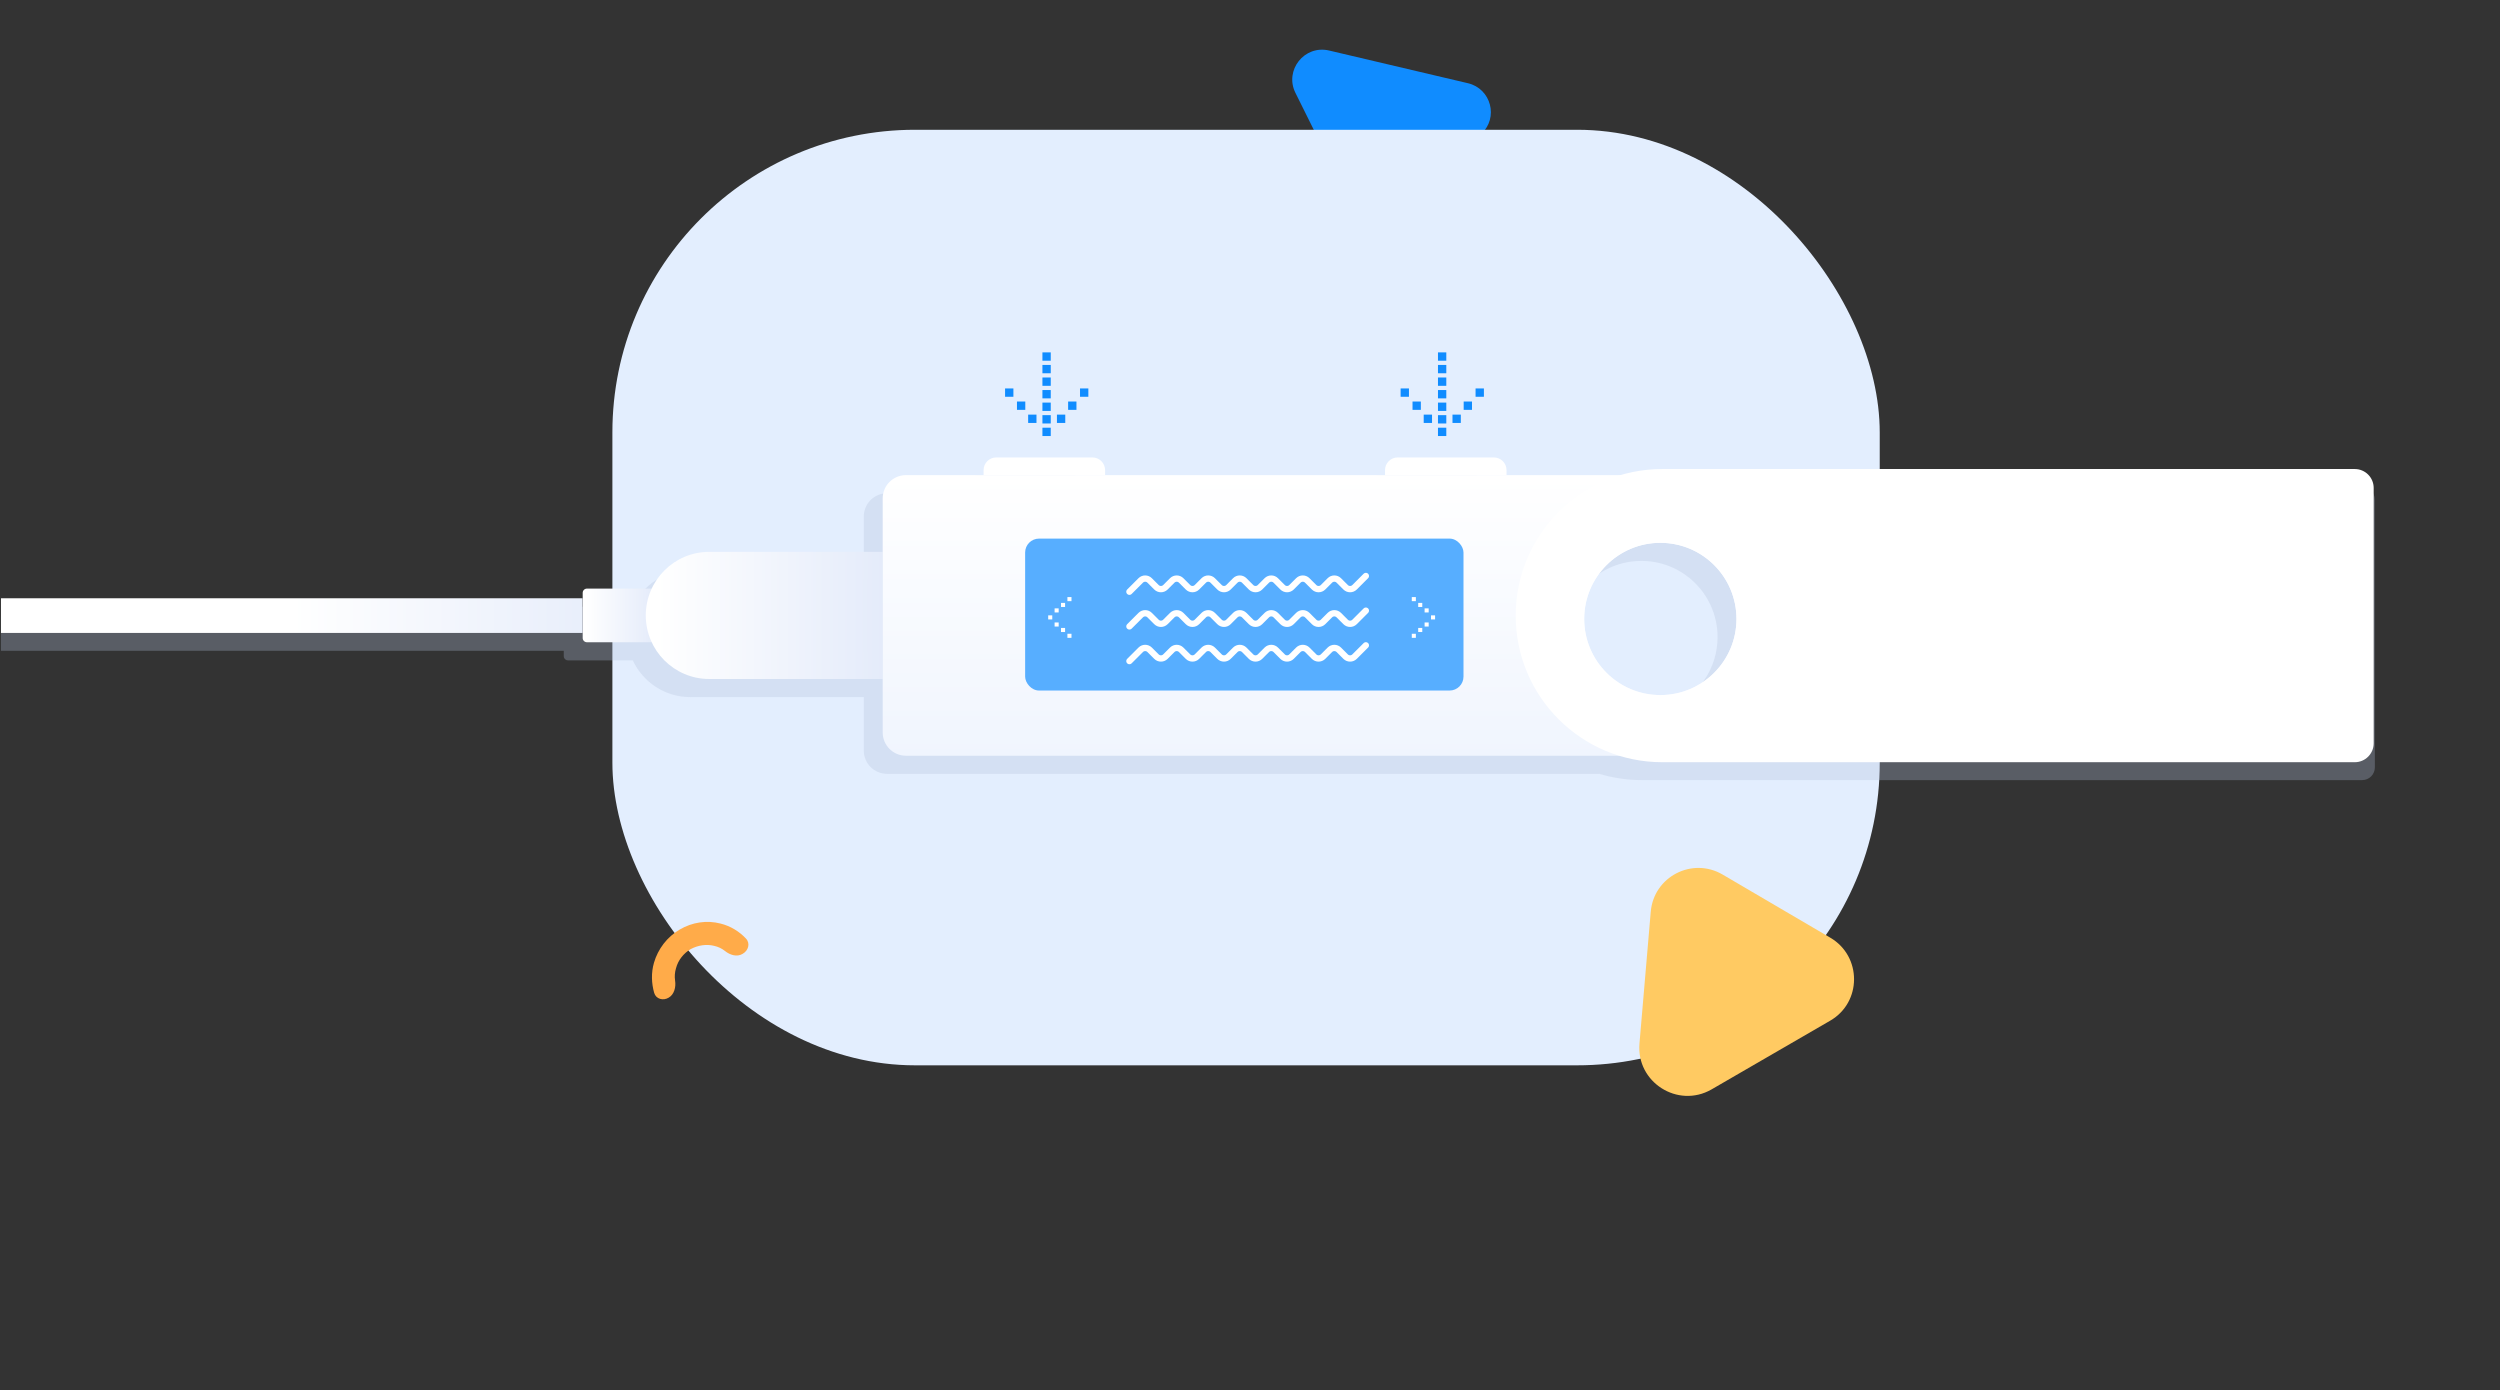 <svg width="793" height="441" viewBox="0 0 793 441" fill="none" xmlns="http://www.w3.org/2000/svg">
<rect x="0" y="0" width="793" height="441" fill="#333333" stroke="none"/>
<g clip-path="url(#clip0)">
<path d="M465.61 26.39C472.959 28.113 475.441 37.329 469.865 42.471L443.156 67.137C438.504 71.407 431.083 70.101 428.286 64.435L410.901 29.434C407.368 22.312 413.722 14.171 421.606 16.028L465.61 26.39Z" fill="#108CFF"/>
<rect x="194.25" y="41.163" width="402" height="296.757" rx="96" fill="#E3EEFE"/>
<path d="M212.119 316.45C210.357 317.524 208.086 316.91 207.507 314.95C206.645 311.898 206.513 308.571 207.438 305.389C208.711 301.014 211.59 297.217 215.572 294.869C219.554 292.521 224.181 291.823 228.551 292.951C231.744 293.747 234.518 295.464 236.634 297.729C238.044 299.24 237.4 301.539 235.553 302.564C233.791 303.637 231.57 302.937 230.009 301.688C228.997 300.872 227.833 300.317 226.519 300.023C224.027 299.398 221.373 299.842 219.068 301.066C216.797 302.427 215.096 304.581 214.437 307.104C214.04 308.384 213.95 309.726 214.131 310.992C214.474 313.164 213.831 315.463 212.119 316.45Z" fill="#FFAB49"/>
<path d="M580.496 323.784C590.648 317.951 590.623 303.284 580.536 297.417L546.458 277.435C536.794 271.738 524.525 278.076 523.613 289.266L520.042 330.973C518.962 343.265 532.187 351.68 542.847 345.594L580.496 323.784Z" fill="#FFCA62"/>
<path opacity="0.3" fill-rule="evenodd" clip-rule="evenodd" d="M471.871 154.871V156.458H507.314C511.582 155.167 516.109 154.473 520.798 154.473L749.282 154.473C751.504 154.473 753.306 156.274 753.306 158.496V243.424C753.306 245.646 751.504 247.448 749.282 247.448L520.798 247.448C516.11 247.448 511.584 246.754 507.317 245.463H281.369C277.295 245.463 273.993 242.16 273.993 238.087V221.123H218.956C210.882 221.123 203.919 216.343 200.716 209.466C200.7 209.468 200.683 209.469 200.666 209.469C200.65 209.47 200.633 209.47 200.617 209.47H180.171C179.43 209.47 178.83 208.87 178.83 208.129L178.83 206.43H0.309V195.491H178.83L178.83 193.793C178.83 193.052 179.43 192.452 180.171 192.452H200.617C200.65 192.452 200.683 192.453 200.716 192.455C203.919 185.578 210.882 180.798 218.956 180.798H273.993V163.835C273.993 159.761 277.295 156.458 281.369 156.458H305.991V154.871C305.991 152.649 307.793 150.848 310.015 150.848H340.51C342.732 150.848 344.534 152.649 344.534 154.871V156.458H433.328V154.871C433.328 152.649 435.13 150.848 437.352 150.848H467.847C470.07 150.848 471.871 152.649 471.871 154.871ZM544.809 202.076C544.809 207.077 543.288 211.724 540.684 215.578C536.344 222.002 528.995 226.225 520.659 226.225C512.831 226.225 505.872 222.501 501.459 216.727C498.354 212.663 496.509 207.585 496.509 202.075C496.509 195.406 499.212 189.369 503.582 184.999C507.953 180.629 513.99 177.926 520.659 177.926C528.192 177.926 534.919 181.375 539.348 186.78C541.781 189.748 543.52 193.307 544.318 197.209C544.64 198.781 544.809 200.408 544.809 202.076Z" fill="#B0BFD9"/>
<path d="M207.958 188.045C207.958 187.304 207.358 186.704 206.617 186.704H186.171C185.431 186.704 184.83 187.304 184.83 188.045V202.381C184.83 203.122 185.431 203.722 186.171 203.722H206.617C207.358 203.722 207.958 203.122 207.958 202.381V188.045Z" fill="url(#paint0_linear)"/>
<path d="M279.992 175.05H224.956C213.845 175.05 204.839 184.102 204.839 195.213C204.839 206.323 213.845 215.375 224.956 215.375H279.992V175.05Z" fill="url(#paint1_linear)"/>
<path d="M0.309 189.776H184.784V200.776H0.309V189.776Z" fill="url(#paint2_linear)"/>
<path d="M439.328 150.711H477.871V149.124C477.871 146.902 476.069 145.1 473.847 145.1H443.352C441.13 145.1 439.328 146.902 439.328 149.124V150.711Z" fill="white"/>
<path d="M311.991 150.711H350.534V149.124C350.534 146.902 348.732 145.1 346.51 145.1H316.015C313.793 145.1 311.991 146.902 311.991 149.124V150.711Z" fill="white"/>
<path fill-rule="evenodd" clip-rule="evenodd" d="M287.369 150.71C283.295 150.71 279.992 154.012 279.992 158.086V232.338C279.992 236.412 283.295 239.715 287.369 239.715H565.875C569.949 239.715 573.251 236.412 573.251 232.338V158.086C573.251 154.012 569.949 150.71 565.875 150.71H287.369ZM526.659 220.477C539.997 220.477 550.809 209.665 550.809 196.327C550.809 182.989 539.997 172.177 526.659 172.177C513.321 172.177 502.509 182.989 502.509 196.327C502.509 209.665 513.321 220.477 526.659 220.477Z" fill="url(#paint3_linear)"/>
<path fill-rule="evenodd" clip-rule="evenodd" d="M527.283 148.775C501.602 148.775 480.783 169.594 480.783 195.275C480.783 220.957 501.602 241.775 527.283 241.775H746.931C750.245 241.775 752.931 239.089 752.931 235.775V154.775C752.931 151.462 750.245 148.775 746.931 148.775H527.283ZM526.659 220.477C539.996 220.477 550.809 209.665 550.809 196.327C550.809 182.989 539.996 172.177 526.659 172.177C513.321 172.177 502.509 182.989 502.509 196.327C502.509 209.665 513.321 220.477 526.659 220.477Z" fill="white"/>
<rect x="325.174" y="170.845" width="139.046" height="48.194" rx="4.412" fill="#57AEFF"/>
<rect x="333.78" y="196.486" width="1.293" height="1.293" transform="rotate(-180 333.78 196.486)" fill="white"/>
<rect x="335.812" y="198.74" width="1.293" height="1.293" transform="rotate(-180 335.812 198.74)" fill="white"/>
<rect width="1.293" height="1.293" transform="matrix(-1 -8.74228e-08 -8.74228e-08 1 335.812 192.977)" fill="white"/>
<rect x="337.845" y="200.477" width="1.293" height="1.293" transform="rotate(-180 337.845 200.477)" fill="white"/>
<rect width="1.293" height="1.293" transform="matrix(-1 -8.74228e-08 -8.74228e-08 1 337.845 191.24)" fill="white"/>
<rect x="339.876" y="202.324" width="1.293" height="1.293" transform="rotate(-180 339.876 202.324)" fill="white"/>
<rect width="1.293" height="1.293" transform="matrix(-1 -8.74228e-08 -8.74228e-08 1 339.877 189.393)" fill="white"/>
<rect width="1.293" height="1.293" transform="matrix(1 -8.74228e-08 -8.74228e-08 -1 453.915 196.486)" fill="white"/>
<rect width="1.293" height="1.293" transform="matrix(1 -8.74228e-08 -8.74228e-08 -1 451.883 198.74)" fill="white"/>
<rect x="451.883" y="192.977" width="1.293" height="1.293" fill="white"/>
<rect width="1.293" height="1.293" transform="matrix(1 -8.74228e-08 -8.74228e-08 -1 449.851 200.477)" fill="white"/>
<rect x="449.851" y="191.24" width="1.293" height="1.293" fill="white"/>
<rect width="1.293" height="1.293" transform="matrix(1 -8.74228e-08 -8.74228e-08 -1 447.818 202.324)" fill="white"/>
<rect x="447.818" y="189.393" width="1.293" height="1.293" fill="white"/>
<rect x="458.768" y="135.667" width="2.642" height="2.642" transform="rotate(90 458.768 135.667)" fill="#108CFF"/>
<rect x="458.768" y="131.685" width="2.642" height="2.642" transform="rotate(90 458.768 131.685)" fill="#108CFF"/>
<rect x="458.768" y="127.703" width="2.642" height="2.642" transform="rotate(90 458.768 127.703)" fill="#108CFF"/>
<rect x="458.768" y="123.722" width="2.642" height="2.642" transform="rotate(90 458.768 123.722)" fill="#108CFF"/>
<rect x="458.768" y="119.74" width="2.642" height="2.642" transform="rotate(90 458.768 119.74)" fill="#108CFF"/>
<rect x="458.768" y="115.758" width="2.642" height="2.642" transform="rotate(90 458.768 115.758)" fill="#108CFF"/>
<rect x="458.768" y="111.776" width="2.642" height="2.642" transform="rotate(90 458.768 111.776)" fill="#108CFF"/>
<rect x="463.371" y="131.516" width="2.642" height="2.642" transform="rotate(90 463.371 131.516)" fill="#108CFF"/>
<rect width="2.642" height="2.642" transform="matrix(-4.37114e-08 1 1 4.37114e-08 451.599 131.516)" fill="#108CFF"/>
<rect x="466.92" y="127.365" width="2.642" height="2.642" transform="rotate(90 466.92 127.365)" fill="#108CFF"/>
<rect width="2.642" height="2.642" transform="matrix(-4.37114e-08 1 1 4.37114e-08 448.051 127.365)" fill="#108CFF"/>
<rect x="470.693" y="123.213" width="2.642" height="2.642" transform="rotate(90 470.693 123.213)" fill="#108CFF"/>
<rect width="2.642" height="2.642" transform="matrix(-4.37114e-08 1 1 4.37114e-08 444.277 123.213)" fill="#108CFF"/>
<rect x="333.299" y="135.667" width="2.642" height="2.642" transform="rotate(90 333.299 135.667)" fill="#108CFF"/>
<rect x="333.299" y="131.685" width="2.642" height="2.642" transform="rotate(90 333.299 131.685)" fill="#108CFF"/>
<rect x="333.299" y="127.703" width="2.642" height="2.642" transform="rotate(90 333.299 127.703)" fill="#108CFF"/>
<rect x="333.299" y="123.722" width="2.642" height="2.642" transform="rotate(90 333.299 123.722)" fill="#108CFF"/>
<rect x="333.299" y="119.74" width="2.642" height="2.642" transform="rotate(90 333.299 119.74)" fill="#108CFF"/>
<rect x="333.299" y="115.758" width="2.642" height="2.642" transform="rotate(90 333.299 115.758)" fill="#108CFF"/>
<rect x="333.299" y="111.776" width="2.642" height="2.642" transform="rotate(90 333.299 111.776)" fill="#108CFF"/>
<rect x="337.902" y="131.516" width="2.642" height="2.642" transform="rotate(90 337.902 131.516)" fill="#108CFF"/>
<rect width="2.642" height="2.642" transform="matrix(-4.37114e-08 1 1 4.37114e-08 326.13 131.516)" fill="#108CFF"/>
<rect x="341.451" y="127.365" width="2.642" height="2.642" transform="rotate(90 341.451 127.365)" fill="#108CFF"/>
<rect width="2.642" height="2.642" transform="matrix(-4.37114e-08 1 1 4.37114e-08 322.582 127.365)" fill="#108CFF"/>
<rect x="345.225" y="123.213" width="2.642" height="2.642" transform="rotate(90 345.225 123.213)" fill="#108CFF"/>
<rect width="2.642" height="2.642" transform="matrix(-4.37114e-08 1 1 4.37114e-08 318.809 123.213)" fill="#108CFF"/>
<path d="M358.25 187.699L361.836 184.113C362.617 183.332 363.883 183.332 364.664 184.113L366.836 186.285C367.617 187.066 368.883 187.066 369.664 186.285L371.836 184.113C372.617 183.332 373.883 183.332 374.664 184.113L376.836 186.285C377.617 187.066 378.883 187.066 379.664 186.285L381.836 184.113C382.617 183.332 383.883 183.332 384.664 184.113L386.836 186.285C387.617 187.066 388.883 187.066 389.664 186.285L391.836 184.113C392.617 183.332 393.883 183.332 394.664 184.113L396.836 186.285C397.617 187.066 398.883 187.066 399.664 186.285L401.836 184.113C402.617 183.332 403.883 183.332 404.664 184.113L406.836 186.285C407.617 187.066 408.883 187.066 409.664 186.285L411.836 184.113C412.617 183.332 413.883 183.332 414.664 184.113L416.836 186.285C417.617 187.066 418.883 187.066 419.664 186.285L421.836 184.113C422.617 183.332 423.883 183.332 424.664 184.113L426.836 186.285C427.617 187.066 428.883 187.066 429.664 186.285L433.25 182.699" stroke="white" stroke-width="2" stroke-linecap="round" stroke-linejoin="round"/>
<path d="M358.25 198.699L361.836 195.113C362.617 194.332 363.883 194.332 364.664 195.113L366.836 197.285C367.617 198.066 368.883 198.066 369.664 197.285L371.836 195.113C372.617 194.332 373.883 194.332 374.664 195.113L376.836 197.285C377.617 198.066 378.883 198.066 379.664 197.285L381.836 195.113C382.617 194.332 383.883 194.332 384.664 195.113L386.836 197.285C387.617 198.066 388.883 198.066 389.664 197.285L391.836 195.113C392.617 194.332 393.883 194.332 394.664 195.113L396.836 197.285C397.617 198.066 398.883 198.066 399.664 197.285L401.836 195.113C402.617 194.332 403.883 194.332 404.664 195.113L406.836 197.285C407.617 198.066 408.883 198.066 409.664 197.285L411.836 195.113C412.617 194.332 413.883 194.332 414.664 195.113L416.836 197.285C417.617 198.066 418.883 198.066 419.664 197.285L421.836 195.113C422.617 194.332 423.883 194.332 424.664 195.113L426.836 197.285C427.617 198.066 428.883 198.066 429.664 197.285L433.25 193.699" stroke="white" stroke-width="2" stroke-linecap="round" stroke-linejoin="round"/>
<path d="M358.25 209.699L361.836 206.113C362.617 205.332 363.883 205.332 364.664 206.113L366.836 208.285C367.617 209.066 368.883 209.066 369.664 208.285L371.836 206.113C372.617 205.332 373.883 205.332 374.664 206.113L376.836 208.285C377.617 209.066 378.883 209.066 379.664 208.285L381.836 206.113C382.617 205.332 383.883 205.332 384.664 206.113L386.836 208.285C387.617 209.066 388.883 209.066 389.664 208.285L391.836 206.113C392.617 205.332 393.883 205.332 394.664 206.113L396.836 208.285C397.617 209.066 398.883 209.066 399.664 208.285L401.836 206.113C402.617 205.332 403.883 205.332 404.664 206.113L406.836 208.285C407.617 209.066 408.883 209.066 409.664 208.285L411.836 206.113C412.617 205.332 413.883 205.332 414.664 206.113L416.836 208.285C417.617 209.066 418.883 209.066 419.664 208.285L421.836 206.113C422.617 205.332 423.883 205.332 424.664 206.113L426.836 208.285C427.617 209.066 428.883 209.066 429.664 208.285L433.25 204.699" stroke="white" stroke-width="2" stroke-linecap="round" stroke-linejoin="round"/>
</g>
<defs>
<linearGradient id="paint0_linear" x1="185.661" y1="194.042" x2="207.709" y2="194.042" gradientUnits="userSpaceOnUse">
<stop stop-color="white"/>
<stop offset="1" stop-color="#E4EBFA"/>
</linearGradient>
<linearGradient id="paint1_linear" x1="208.457" y1="197.778" x2="280.58" y2="197.778" gradientUnits="userSpaceOnUse">
<stop stop-color="white"/>
<stop offset="1" stop-color="#E4EBFA"/>
</linearGradient>
<linearGradient id="paint2_linear" x1="92.546" y1="189.776" x2="204.263" y2="189.776" gradientUnits="userSpaceOnUse">
<stop stop-color="white"/>
<stop offset="1" stop-color="#E4EBFA"/>
</linearGradient>
<linearGradient id="paint3_linear" x1="426.622" y1="150.71" x2="426.622" y2="240.524" gradientUnits="userSpaceOnUse">
<stop stop-color="white"/>
<stop offset="1" stop-color="#F0F5FE"/>
</linearGradient>
<clipPath id="clip0">
<rect width="792" height="440" fill="white" transform="translate(0.25 0.199)"/>
</clipPath>
</defs>
</svg>
